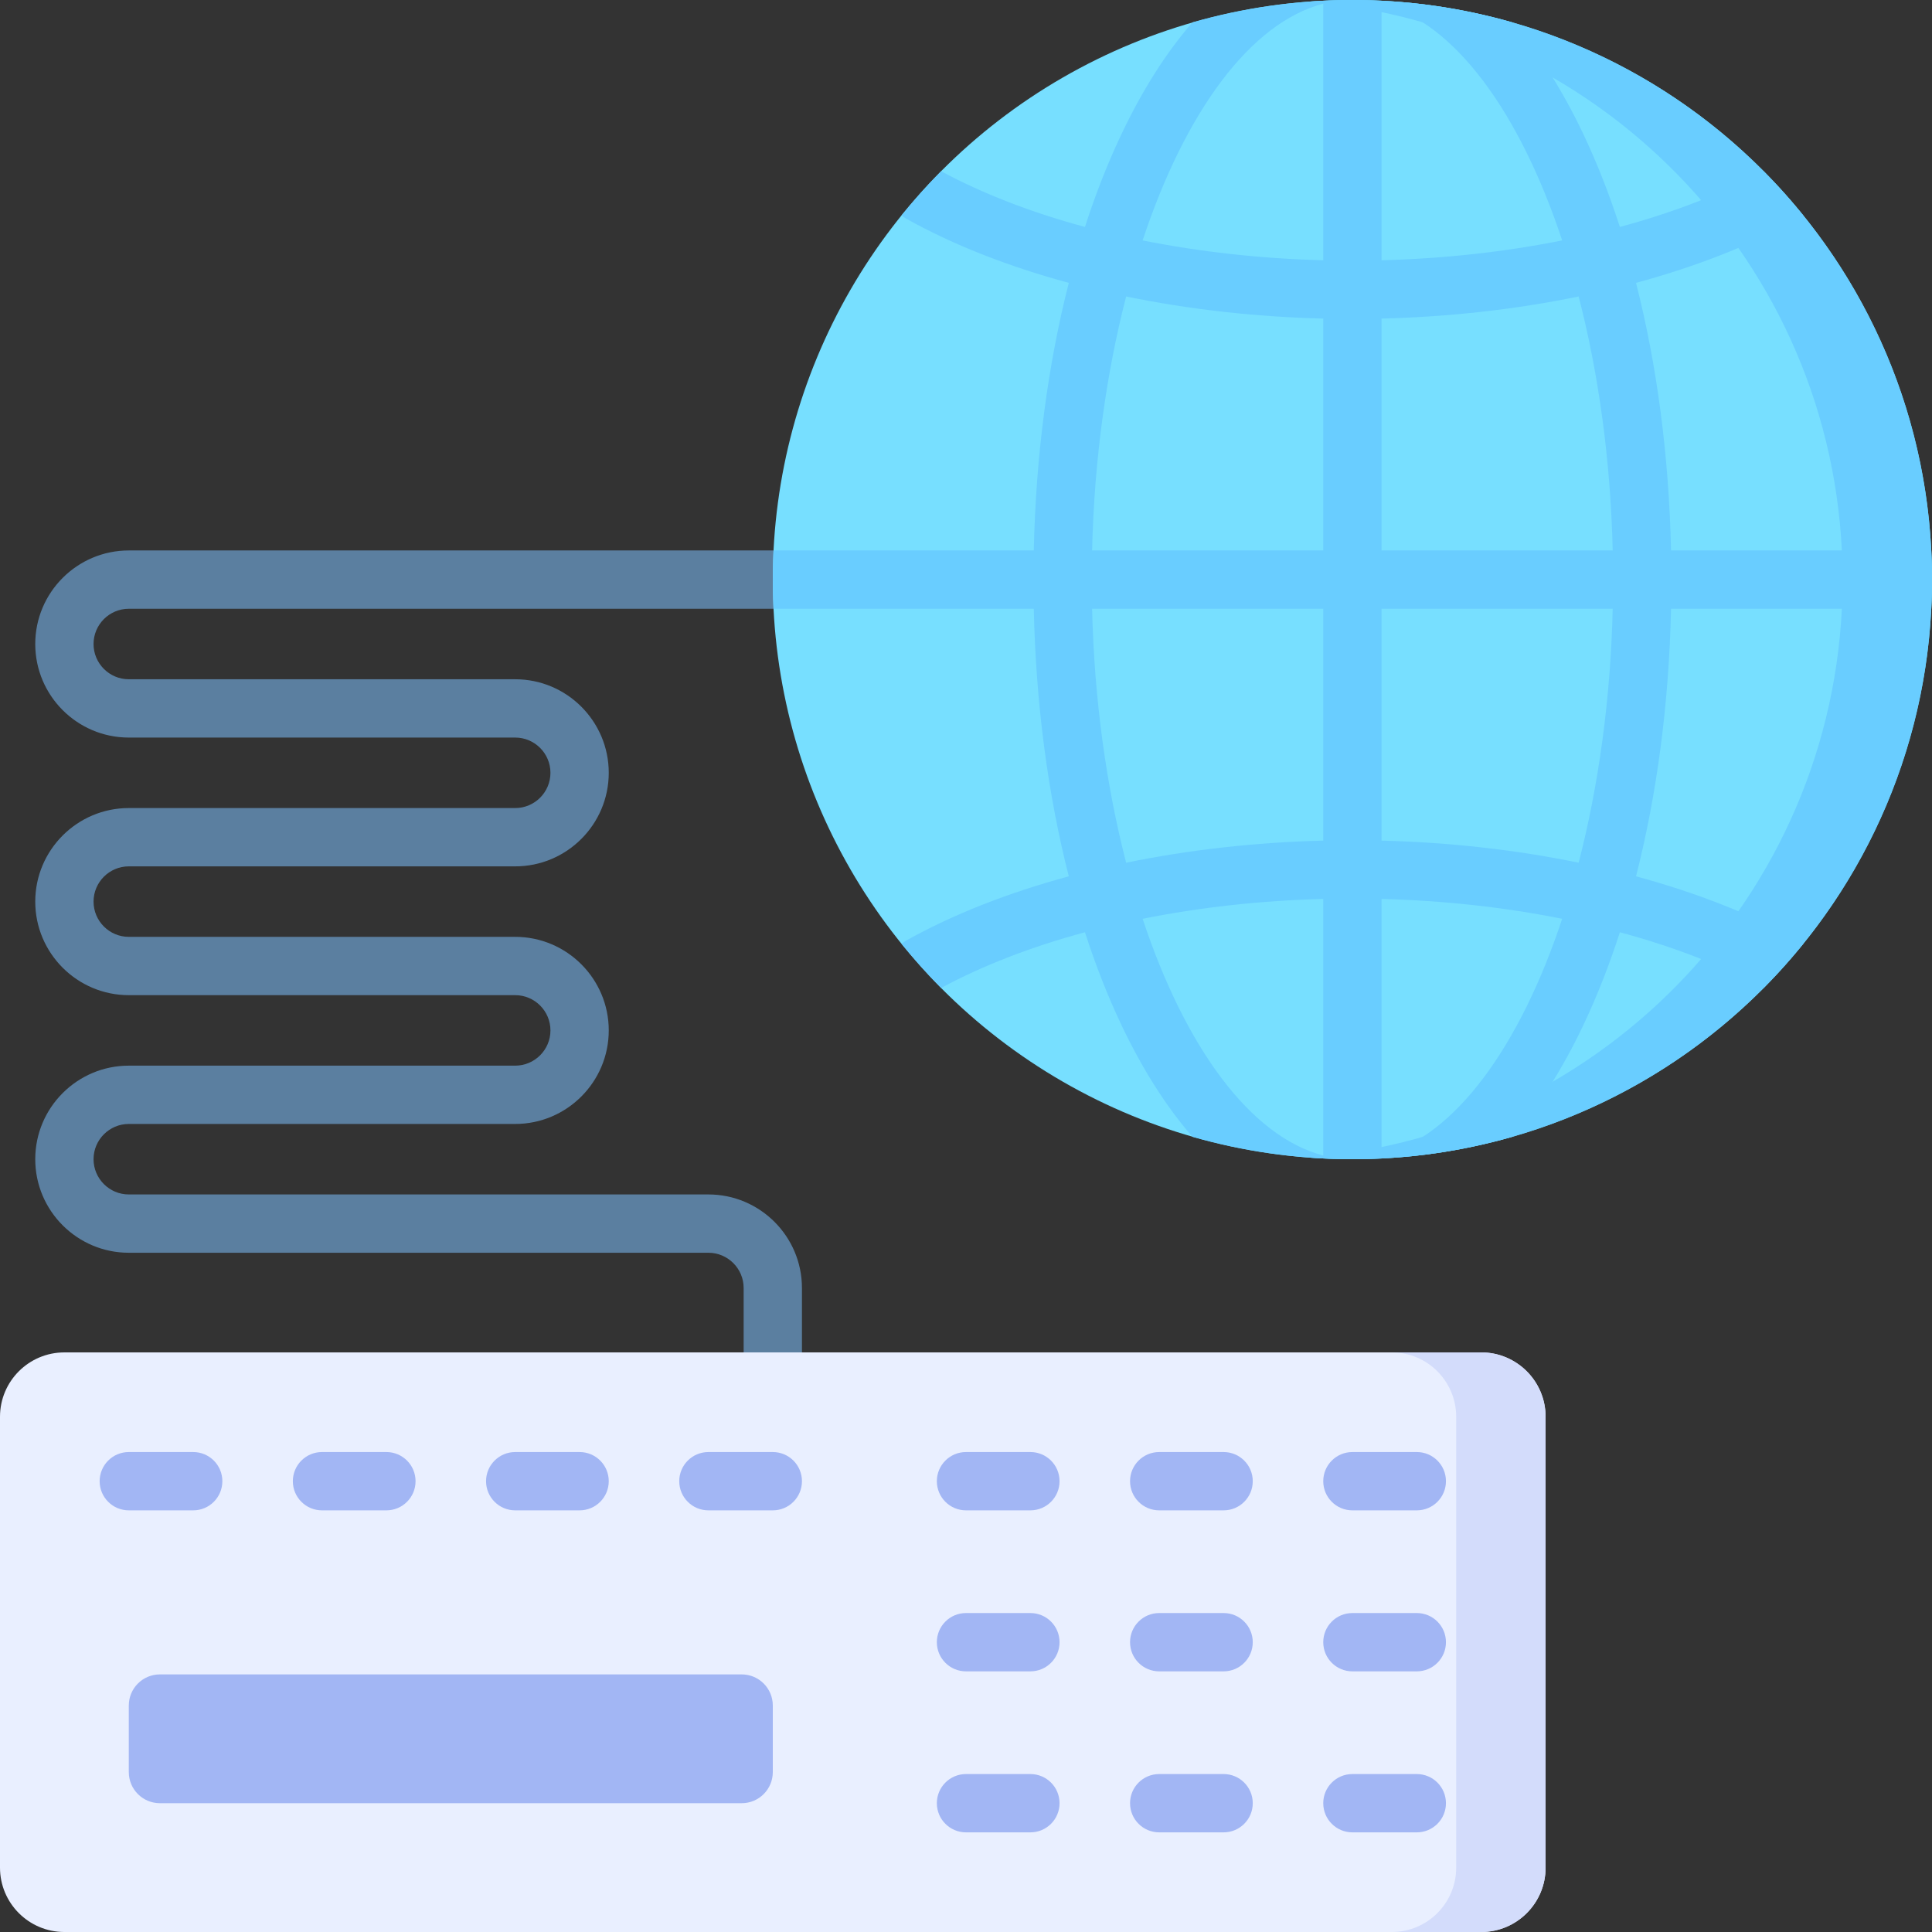 <svg id="Layer_1" enable-background="new 0 0 497 497" height="512" viewBox="0 0 497 497" width="512" xmlns="http://www.w3.org/2000/svg"><rect x="0" y="0" width="497" height="497" fill="#333333" stroke="none"/><g><g><g><path d="m198.8 355.4c-4.142 0-7.5-3.357-7.5-7.5v-16.567c0-4.999-4.067-9.066-9.066-9.066h-149.1c-13.27 0-24.066-10.796-24.066-24.066s10.796-24.066 24.066-24.066h99.4c4.999 0 9.067-4.067 9.067-9.067 0-4.999-4.067-9.066-9.067-9.066h-99.4c-13.27 0-24.066-10.796-24.066-24.066s10.796-24.067 24.066-24.067h99.4c4.999 0 9.067-4.067 9.067-9.066s-4.067-9.066-9.067-9.066h-99.4c-13.27 0-24.066-10.796-24.066-24.066 0-13.271 10.796-24.067 24.066-24.067h165.666c4.142 0 7.5 3.357 7.5 7.5s-3.358 7.5-7.5 7.5h-165.667c-4.999 0-9.066 4.067-9.066 9.067 0 4.999 4.067 9.066 9.066 9.066h99.4c13.27 0 24.067 10.796 24.067 24.066s-10.796 24.066-24.067 24.066h-99.4c-4.999 0-9.066 4.067-9.066 9.067 0 4.999 4.067 9.066 9.066 9.066h99.4c13.27 0 24.067 10.796 24.067 24.066s-10.796 24.067-24.067 24.067h-99.4c-4.999 0-9.066 4.067-9.066 9.066s4.067 9.066 9.066 9.066h149.1c13.27 0 24.066 10.796 24.066 24.066v16.567c.001 4.143-3.357 7.5-7.499 7.5z" fill="#5b7fa0"/></g></g><g><circle cx="347.9" cy="149.1" fill="#77dfff" r="149.1"/><g fill="#69cdff"><path d="m347.9 0c-3.87 0-7.705.148-11.5.437 76.972 5.872 137.6 70.187 137.6 148.663s-60.628 142.791-137.6 148.663c3.795.289 7.63.437 11.5.437 82.346 0 149.1-66.754 149.1-149.1 0-82.346-66.754-149.1-149.1-149.1z"/><path d="m496.813 156.6c.123-2.484.187-4.984.187-7.5 0-2.515-.064-5.016-.188-7.5h-66.946c-.528-24.337-3.62-47.739-9.008-68.833 15.56-4.211 29.756-9.771 41.834-16.519.433-.242.83-.522 1.194-.831-3.203-3.961-6.601-7.757-10.187-11.369-10.754 5.802-23.269 10.63-36.995 14.33-2.734-8.457-5.865-16.445-9.381-23.851-5.44-11.459-11.591-21.092-18.276-28.773-13.07-3.745-26.873-5.754-41.147-5.754s-28.077 2.009-41.147 5.754c-6.685 7.681-12.836 17.314-18.275 28.773-3.516 7.406-6.647 15.394-9.381 23.851-13.726-3.7-26.241-8.527-36.996-14.33-3.586 3.611-6.984 7.408-10.187 11.368.364.309.762.589 1.194.831 12.078 6.748 26.275 12.308 41.835 16.519-5.388 21.094-8.48 44.496-9.008 68.833h-66.947c-.123 2.485-.188 4.985-.188 7.5s.064 5.015.187 7.5h66.947c.528 24.337 3.62 47.74 9.009 68.834-15.56 4.211-29.755 9.771-41.833 16.518-.433.242-.831.522-1.195.831 3.203 3.961 6.601 7.757 10.187 11.368 10.754-5.802 23.269-10.629 36.996-14.329 2.734 8.457 5.865 16.445 9.381 23.851 5.44 11.459 11.59 21.092 18.276 28.773 13.07 3.745 26.874 5.754 41.147 5.754 14.274 0 28.077-2.009 41.147-5.754 6.685-7.681 12.836-17.314 18.276-28.773 3.516-7.406 6.647-15.394 9.381-23.851 13.726 3.7 26.241 8.527 36.996 14.329 3.589-3.614 6.989-7.413 10.194-11.378-.346-.286-.718-.55-1.124-.777-12.096-6.768-26.32-12.343-41.913-16.563 5.388-21.094 8.481-44.497 9.009-68.833h66.945zm-156.413 140.649c-18.825-4.909-35.564-27.989-46.464-60.894 14.683-2.941 30.373-4.691 46.464-5.107zm0-81.002c-17.526.434-34.661 2.382-50.702 5.684-5.073-19.61-8.206-41.854-8.759-65.331h59.461zm0-74.647h-59.461c.553-23.477 3.686-45.721 8.759-65.33 16.041 3.302 33.176 5.25 50.702 5.684zm0-74.648c-16.091-.415-31.781-2.166-46.464-5.106 10.9-32.906 27.638-55.986 46.464-60.895zm15-66.001c18.826 4.909 35.565 27.989 46.465 60.895-14.683 2.94-30.373 4.691-46.465 5.106zm0 296.298v-66.001c16.092.415 31.782 2.166 46.465 5.106-10.9 32.906-27.64 55.987-46.465 60.895zm50.703-75.319c-16.041-3.302-33.175-5.25-50.703-5.684v-59.646h59.462c-.553 23.477-3.686 45.721-8.759 65.33zm-50.703-80.33v-59.647c17.526-.434 34.662-2.382 50.703-5.684 5.073 19.61 8.206 41.853 8.759 65.33h-59.462z"/></g></g><path d="m381.033 347.9c9.15 0 16.567 7.417 16.567 16.567v115.967c0 9.15-7.417 16.567-16.567 16.567h-364.466c-9.15-.001-16.567-7.418-16.567-16.568v-115.966c0-9.15 7.417-16.567 16.567-16.567z" fill="#e9efff"/><path d="m190.8 463.867h-149.667c-4.418 0-8-3.582-8-8v-17.133c0-4.418 3.582-8 8-8h149.667c4.418 0 8 3.582 8 8v17.133c0 4.418-3.582 8-8 8z" fill="#a2b6f4"/><g><g><path d="m364.466 388.533h-16.566c-4.142 0-7.5-3.358-7.5-7.5s3.358-7.5 7.5-7.5h16.566c4.142 0 7.5 3.358 7.5 7.5s-3.357 7.5-7.5 7.5z" fill="#a2b6f4"/></g></g><g><g><path d="m314.767 388.533h-16.567c-4.142 0-7.5-3.358-7.5-7.5s3.358-7.5 7.5-7.5h16.567c4.142 0 7.5 3.358 7.5 7.5s-3.358 7.5-7.5 7.5z" fill="#a2b6f4"/></g></g><g><g><path d="m265.067 388.533h-16.567c-4.142 0-7.5-3.358-7.5-7.5s3.358-7.5 7.5-7.5h16.566c4.142 0 7.5 3.358 7.5 7.5s-3.357 7.5-7.499 7.5z" fill="#a2b6f4"/></g></g><g><g><path d="m149.1 388.533h-16.566c-4.142 0-7.5-3.358-7.5-7.5s3.358-7.5 7.5-7.5h16.566c4.142 0 7.5 3.358 7.5 7.5s-3.358 7.5-7.5 7.5z" fill="#a2b6f4"/></g></g><g><g><path d="m198.8 388.533h-16.567c-4.142 0-7.5-3.358-7.5-7.5s3.358-7.5 7.5-7.5h16.567c4.142 0 7.5 3.358 7.5 7.5s-3.358 7.5-7.5 7.5z" fill="#a2b6f4"/></g></g><g><g><path d="m99.4 388.533h-16.567c-4.142 0-7.5-3.358-7.5-7.5s3.358-7.5 7.5-7.5h16.567c4.142 0 7.5 3.358 7.5 7.5s-3.358 7.5-7.5 7.5z" fill="#a2b6f4"/></g></g><g><g><path d="m49.7 388.533h-16.567c-4.142 0-7.5-3.358-7.5-7.5s3.358-7.5 7.5-7.5h16.567c4.142 0 7.5 3.358 7.5 7.5s-3.358 7.5-7.5 7.5z" fill="#a2b6f4"/></g></g><g><g><path d="m364.466 429.95h-16.566c-4.142 0-7.5-3.358-7.5-7.5s3.358-7.5 7.5-7.5h16.566c4.142 0 7.5 3.358 7.5 7.5s-3.357 7.5-7.5 7.5z" fill="#a2b6f4"/></g></g><g><g><path d="m314.767 429.95h-16.567c-4.142 0-7.5-3.358-7.5-7.5s3.358-7.5 7.5-7.5h16.567c4.142 0 7.5 3.358 7.5 7.5s-3.358 7.5-7.5 7.5z" fill="#a2b6f4"/></g></g><g><g><path d="m265.067 429.95h-16.567c-4.142 0-7.5-3.358-7.5-7.5s3.358-7.5 7.5-7.5h16.566c4.142 0 7.5 3.358 7.5 7.5s-3.357 7.5-7.499 7.5z" fill="#a2b6f4"/></g></g><g><g><path d="m364.466 471.367h-16.566c-4.142 0-7.5-3.358-7.5-7.5s3.358-7.5 7.5-7.5h16.566c4.142 0 7.5 3.358 7.5 7.5s-3.357 7.5-7.5 7.5z" fill="#a2b6f4"/></g></g><g><g><path d="m314.767 471.367h-16.567c-4.142 0-7.5-3.358-7.5-7.5s3.358-7.5 7.5-7.5h16.567c4.142 0 7.5 3.358 7.5 7.5s-3.358 7.5-7.5 7.5z" fill="#a2b6f4"/></g></g><g><g><path d="m265.067 471.367h-16.567c-4.142 0-7.5-3.358-7.5-7.5s3.358-7.5 7.5-7.5h16.566c4.142 0 7.5 3.358 7.5 7.5s-3.357 7.5-7.499 7.5z" fill="#a2b6f4"/></g></g><path d="m381.033 347.9h-23c9.149 0 16.567 7.417 16.567 16.567v115.967c0 9.15-7.417 16.567-16.567 16.567h23c9.15 0 16.567-7.417 16.567-16.567v-115.967c0-9.15-7.417-16.567-16.567-16.567z" fill="#d3dcfb"/></g></svg>